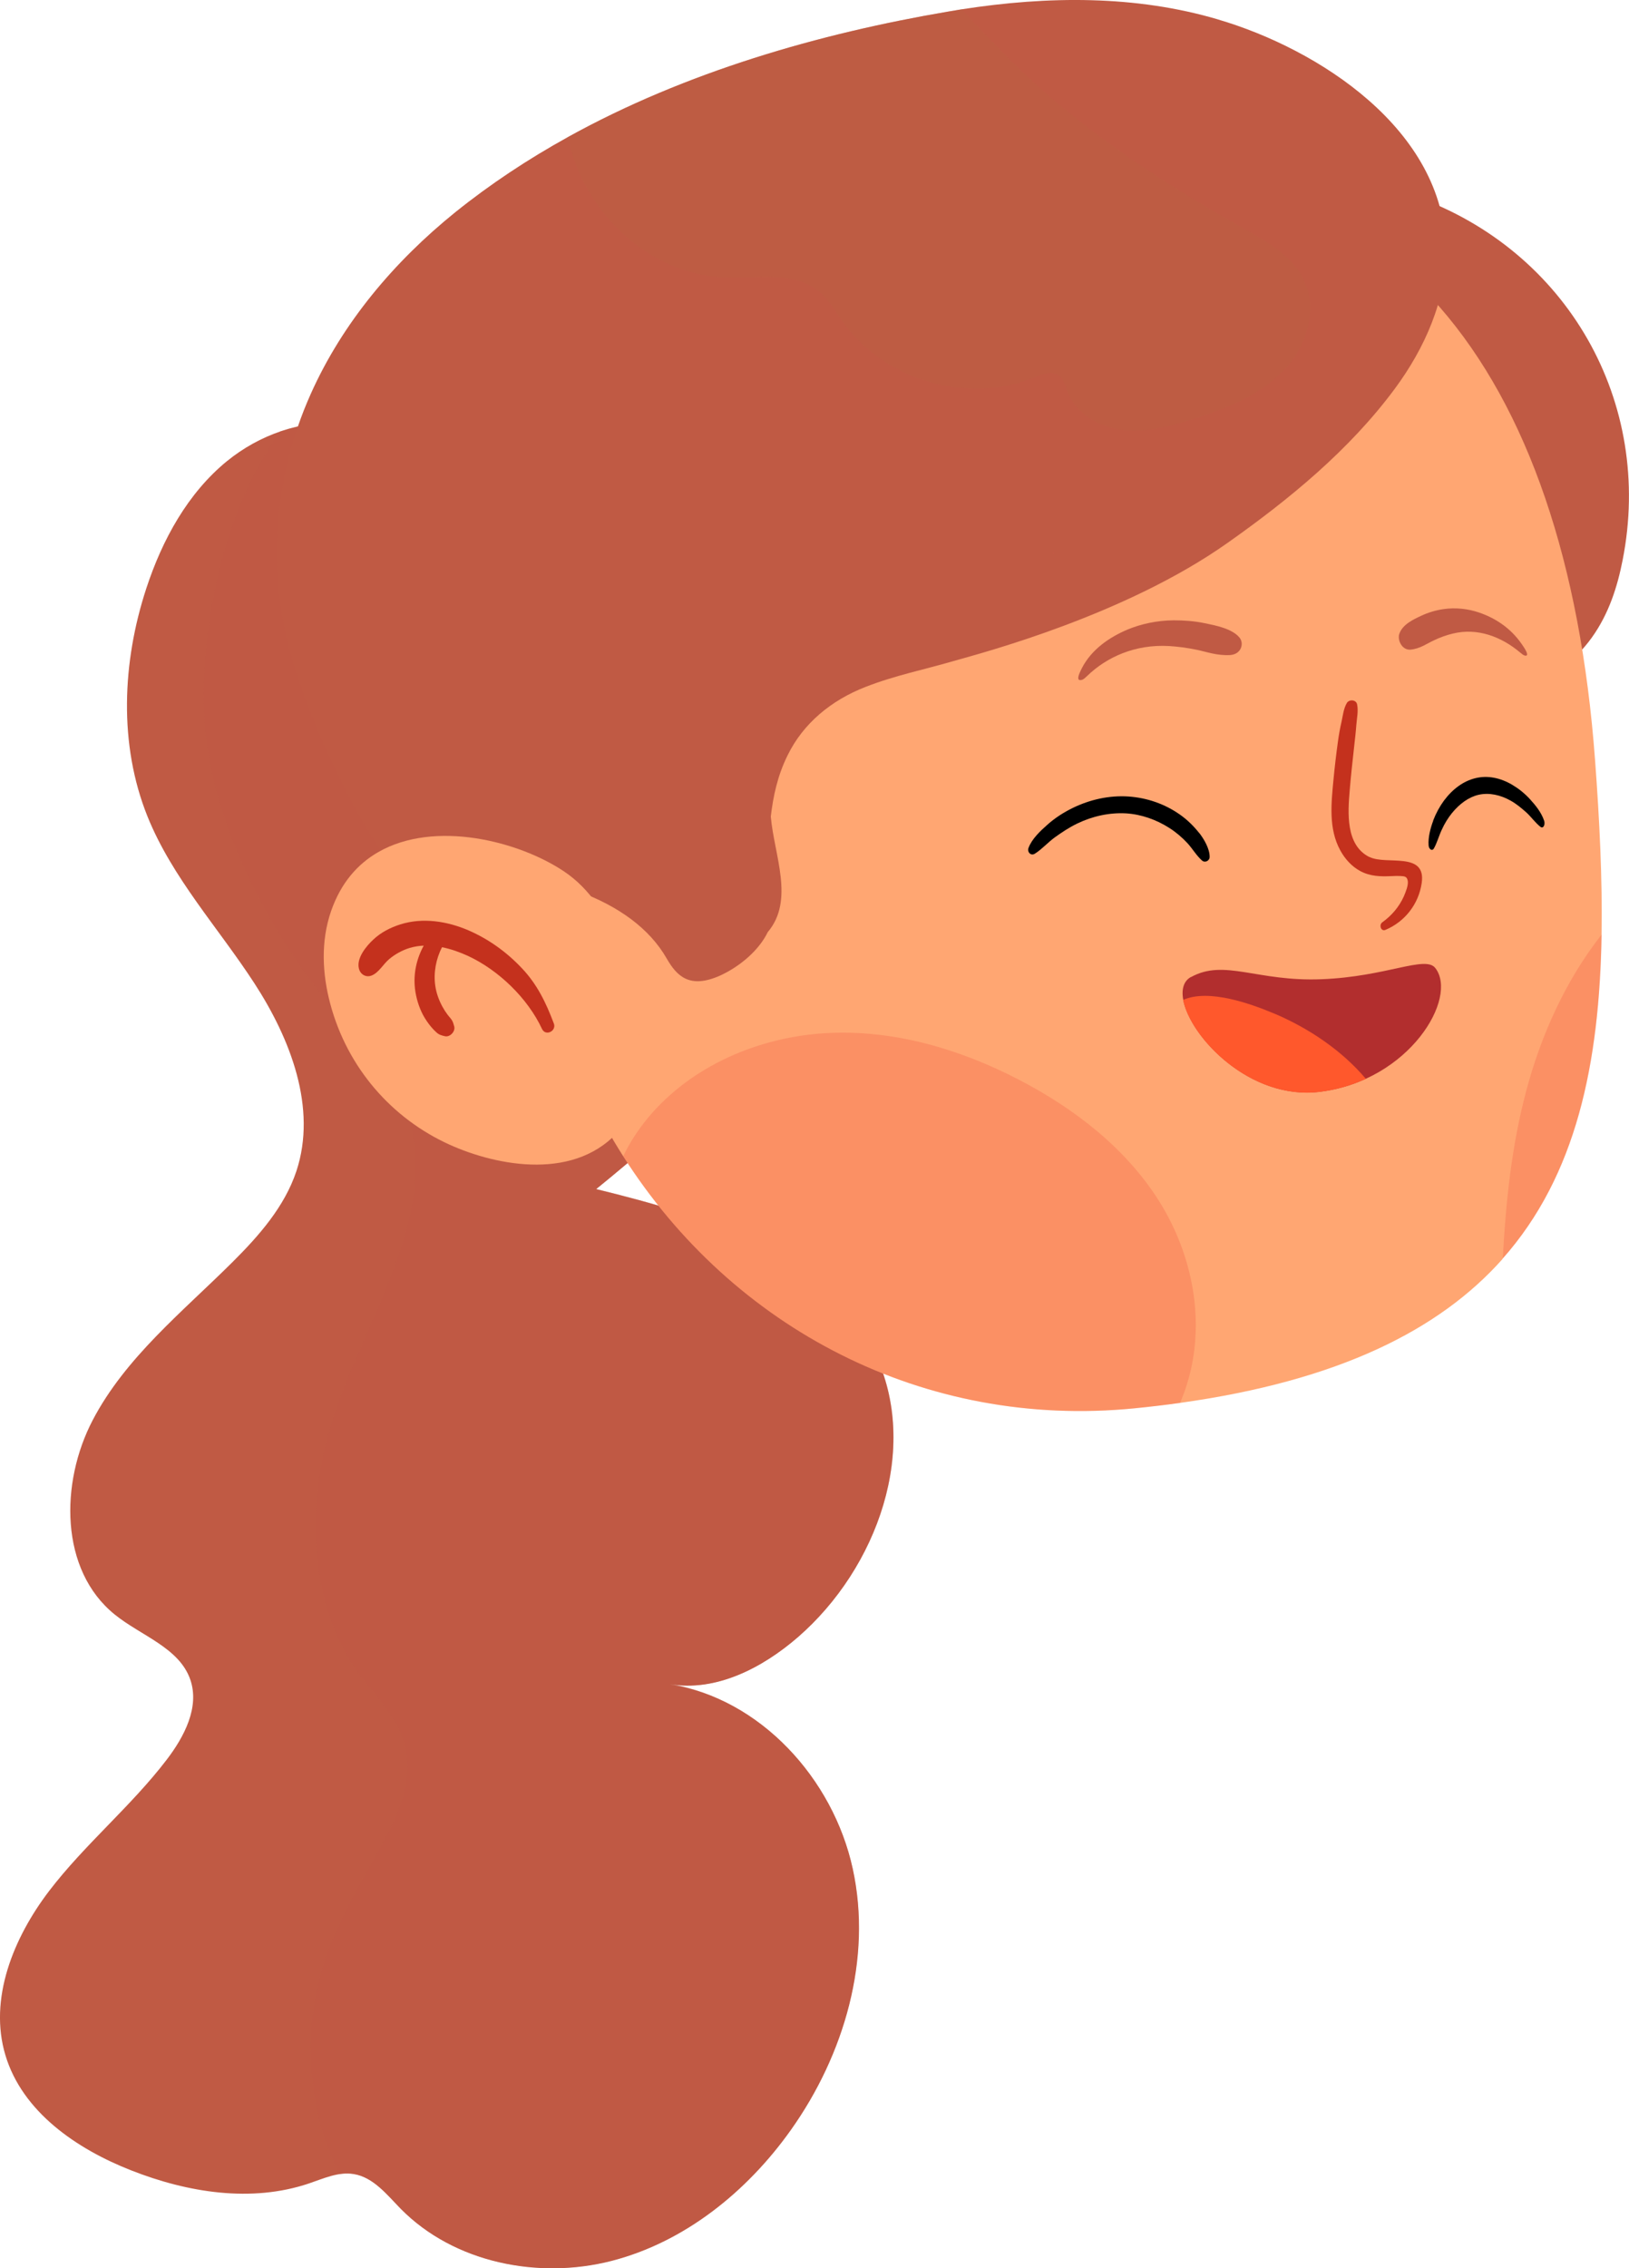 <?xml version="1.0" encoding="UTF-8"?><svg xmlns="http://www.w3.org/2000/svg" width="122.83" height="170.95" viewBox="0 0 122.83 170.95"><g style="isolation:isolate;"><g id="_Слой_2"><g id="_Слой_1-2"><path d="m17.13,34.74c-2.98,2.43-4.9,5.95-6.1,9.61-1.82,5.55-2.09,11.76.09,17.18,1.87,4.64,5.35,8.4,8.07,12.59,2.72,4.19,4.73,9.39,3.16,14.14-.89,2.68-2.82,4.87-4.82,6.86-3.78,3.76-8.07,7.19-10.54,11.91-2.47,4.72-2.49,11.3,1.66,14.65,1.99,1.61,4.87,2.5,5.7,4.91.71,2.07-.45,4.29-1.78,6.03-2.69,3.52-6.18,6.38-8.87,9.9-2.69,3.53-4.57,8.13-3.29,12.38,1.28,4.26,5.36,7.06,9.5,8.68,4.25,1.67,9.05,2.44,13.38.98,1.1-.37,2.23-.9,3.38-.71,1.49.24,2.51,1.56,3.56,2.63,4.01,4.06,10.35,5.33,15.87,3.92,5.53-1.42,10.24-5.23,13.54-9.88,4.02-5.66,6.14-12.9,4.66-19.68s-6.95-12.81-13.81-13.91c3.5.59,6.99-1.22,9.67-3.54,6-5.21,9.25-14.26,5.79-21.42-3.66-7.57-12.84-10.35-21-12.35,3.03-2.47,6.11-5,8.27-8.26,5.59-8.47,3.59-20.22-2.08-28.64-3.26-4.85-7.55-8.88-12.12-12.47-2.33-1.83-4.75-3.55-7.19-5.25-1.92-1.33-3.61-2.91-6-3.1-3.14-.25-6.29.88-8.71,2.85Z" style="fill:#c05a44; stroke-width:0px;"/><path d="m50.5,126.92c3.5.59,6.99-1.22,9.67-3.54,6-5.21,9.25-14.26,5.79-21.42-3.66-7.57-12.84-10.35-21-12.35,3.03-2.47,6.11-5,8.27-8.26,5.59-8.47,3.59-20.22-2.08-28.64-3.26-4.85-7.55-8.88-12.12-12.47-2.34-1.83-4.75-3.55-7.19-5.25-1.92-1.33-3.61-2.91-6-3.1-1.61-.13-3.22.11-4.73.63-.29.43-.57.85-.84,1.28-3.27,5.24-4.67,11.64-4.91,17.75-.23,5.97,1.82,11.92,4.68,17.08,1.31,2.37,2.8,4.64,4.53,6.72,1.37,1.65,2.85,3.21,4.11,4.94,1.19,1.63,2.13,3.46,2.48,5.47.43,2.46.04,4.95-.64,7.33-1.59,5.57-4.79,10.56-6.07,16.23-1.25,5.55-.84,12.18,2.65,16.87,1.42,1.91,3.27,3.62,3.57,6.1.34,2.73-1.1,5.37-2.4,7.67-1.45,2.58-2.92,5.14-3.84,7.97-.9,2.78-1.18,5.67-.91,8.58.24,2.55.92,5.07,2.06,7.33.36-.05.71-.07,1.07-.01,1.49.24,2.51,1.56,3.56,2.63,4.01,4.06,10.35,5.33,15.87,3.92,5.53-1.42,10.24-5.23,13.54-9.88,4.02-5.66,6.14-12.9,4.66-19.68-1.47-6.78-6.95-12.81-13.81-13.91Z" style="fill:#c05a44; mix-blend-mode:multiply; opacity:.44; stroke-width:0px;"/><path d="m106.72,14.8c11.46,4.09,17.98,15.51,15.63,27.41-.39,1.99-1.03,4.04-2.33,5.85-1.3,1.81-3.34,3.38-5.58,3.81-4.04.79-6.92-2.11-9.04-4.77-3.62-4.56-7.2-9.21-9.5-14.55-1.7-3.95-4.13-10.81-1.91-15.57,2.1-4.5,9.48-3.34,12.72-2.18Z" style="fill:#c05a44; stroke-width:0px;"/><path d="m113.31,94.87c-4.77,5.37-12.38,9.19-24.33,10.86-1.11.16-2.25.29-3.44.41-15.87,1.57-30.29-6.02-38.55-19-3.84-6.03-6.37-13.24-7.09-21.26-2.34-26.16,15.67-50.21,40.21-52.8,24.45-2.59,37.97,14.64,40.16,44.19.34,4.57.56,8.99.49,13.16-.16,9.71-1.89,18.16-7.47,24.44Z" style="fill:#ffa672; stroke-width:0px;"/><path d="m91.86,1.47c-6.21-1.84-12.84-1.78-19.34-.77-.36.06-.71.12-1.07.18-9.62,1.64-19.74,4.53-28.63,9.45-3,1.66-5.85,3.54-8.51,5.68-4.59,3.71-8.48,8.31-10.88,13.68-2.93,6.55-3.22,13.57-1.48,19.72,1.73,6.14,6.65,16.23,9.65,17.74,2.63,1.34,9.36-.96,11.99.02,3.05,1.12,5.39,2.81,6.68,5.07.77,1.34,1.74,2.31,4.04,1.28,1.54-.71,2.94-1.94,3.58-3.27,2.04-2.4.48-5.8.23-8.71.18-1.52.5-3.07,1.27-4.62,1.18-2.41,3.29-4.14,5.85-5.14,2.24-.88,4.49-1.32,6.66-1.96,2.37-.67,12.96-3.47,20.64-8.89,4.64-3.27,9.2-7,12.63-11.63,2.25-3.04,3.91-6.73,3.85-10.49-.13-9.06-9.62-15.12-17.17-17.34Z" style="fill:#c05a44; stroke-width:0px;"/><path d="m96.66,28.04c-1.79,1.81-4.23,2.75-6.65,3.53-1.72.54-3.5,1.03-5.3.84-1.79-.2-3.59-1.22-4.22-2.91-.17-.43-.28-.94-.65-1.21-.53-.38-1.27-.1-1.88.16-4.98,2.04-11.26.22-14.38-4.16-.58-.82-1.08-1.72-1.86-2.35-1.9-1.55-4.67-.95-7.11-1.04-5.69-.21-10.68-4.98-11.78-10.57,8.89-4.92,19.01-7.82,28.63-9.45.36-.06.71-.12,1.07-.18.99,1.14,2.06,2.2,2.96,3.13,5.3,5.47,11.73,9.71,18.33,13.42,1.76.99,3.63,2.04,4.49,3.86,1.1,2.28.15,5.14-1.64,6.94Z" style="fill:#bb6142; mix-blend-mode:screen; opacity:.41; stroke-width:0px;"/><path d="m79.45,41.74s0-.03-.02-.04c-.05-.07-.07-.1.02.04Z" style="fill:#ff5560; stroke-width:0px;"/><path d="m28.52,64.22c-1.55.89-2.81,2.31-3.55,4.43-.81,2.33-.66,4.8-.06,7.03,1.29,4.8,4.63,8.62,8.99,10.59,3.61,1.63,9.63,2.79,12.93-1.24,1.47-1.79,1.65-4.23,1.43-6.39-.47-4.7-1.84-10.35-5.71-12.95-3.43-2.31-9.78-3.91-14.03-1.47Z" style="fill:#ffa672; stroke-width:0px;"/><path d="m41.75,77.11c-.58-1.54-1.25-2.93-2.4-4.14-1.14-1.21-2.5-2.19-4.02-2.85-1.6-.69-3.45-.99-5.15-.45-.75.24-1.46.6-2.04,1.15-.54.5-1.27,1.4-1.08,2.17.11.46.55.71.99.52.53-.23.85-.85,1.29-1.22.45-.38,1-.68,1.56-.85.35-.1.7-.16,1.05-.17-.54.98-.79,2.1-.66,3.24.08.69.29,1.38.61,1.99.18.33.4.65.64.93.11.13.23.25.36.37.2.19.4.24.67.3.37.07.78-.37.68-.74-.05-.18-.09-.35-.2-.51-.09-.13-.2-.24-.29-.36-.15-.2-.28-.4-.4-.62-.27-.5-.46-1.02-.54-1.58-.14-.97.05-2.02.51-2.9.67.13,1.33.37,1.95.65,2.31,1.07,4.51,3.19,5.59,5.51.27.57,1.11.16.89-.42Z" style="fill:#c4311d; stroke-width:0px;"/><g style="opacity:.2;"><path d="m89.51,104.29c-.15.49-.33.97-.53,1.44-1.11.16-2.25.29-3.44.41-15.87,1.57-30.29-6.02-38.55-19,.49-1.02,1.11-1.97,1.83-2.85,3.3-3.99,8.46-6.16,13.54-6.43,5.07-.27,10.04,1.22,14.46,3.51,4.24,2.2,8.11,5.2,10.62,9.22,2.49,4,3.5,9.07,2.07,13.7Z" style="fill:#ec372f; stroke-width:0px;"/><path d="m113.31,94.87c.23-4.24.66-8.5,1.78-12.69,1.11-4.17,2.97-8.31,5.68-11.75-.16,9.71-1.89,18.16-7.47,24.44Z" style="fill:#ec372f; stroke-width:0px;"/></g><path d="m89.8,73.64c2.54-1.4,4.98.36,9.86.16,4.87-.19,7.8-1.81,8.56-.85,1.76,2.24-1.93,8.49-8.68,9.33-6.76.85-12.28-7.25-9.74-8.65Z" style="fill:#b22e2e; stroke-width:0px;"/><path d="m96.16,76.42c2.47,1.06,4.98,2.7,6.83,4.89-1.03.47-2.19.82-3.46.98-5.28.66-9.79-4.13-10.32-6.93,1.93-.86,5.13.29,6.94,1.06Z" style="fill:#ff582c; stroke-width:0px;"/><path d="m81.39,50.75c.06-.14.14-.3.2-.42.73-1.4,2.06-2.3,3.42-2.88,1.01-.42,2.21-.69,3.49-.7.74,0,1.53.05,2.35.22.82.17,2.04.4,2.61,1.08.36.43.15,1.27-.72,1.32-.97.05-1.75-.24-2.51-.4-.73-.15-1.42-.24-2.07-.28-2.59-.15-4.73.85-6.17,2.24-.14.13-.27.27-.42.31-.34.09-.3-.18-.18-.49Z" style="fill:#c05a44; stroke-width:0px;"/><path d="m114.99,48.92c-.08-.13-.17-.27-.25-.38-.87-1.26-2.06-1.98-3.2-2.37-.84-.29-1.78-.4-2.72-.26-.54.08-1.11.24-1.66.5-.56.26-1.4.64-1.65,1.36-.16.46.2,1.25.85,1.19.72-.07,1.22-.45,1.74-.69.5-.24.98-.41,1.45-.52,1.86-.46,3.67.25,5.05,1.41.13.11.27.23.38.25.27.05.17-.21.01-.49Z" style="fill:#c05a44; stroke-width:0px;"/><path d="m90.42,62.78c-.42-.53-.89-.99-1.44-1.38-1.15-.81-2.48-1.27-3.88-1.37-1.46-.1-2.92.23-4.23.87-.69.34-1.33.75-1.91,1.27-.53.47-1.16,1.06-1.41,1.74-.11.3.17.62.48.43.54-.34.97-.84,1.49-1.22.54-.39,1.1-.76,1.7-1.05,1.13-.55,2.42-.84,3.68-.77,1.16.07,2.3.48,3.27,1.1.49.31.96.71,1.36,1.14.38.41.68.94,1.1,1.31.23.21.59.02.58-.28,0-.61-.43-1.34-.79-1.8Z" style="stroke-width:0px;"/><path d="m108.06,61.85c.22-.57.49-1.06.81-1.5.67-.9,1.48-1.48,2.37-1.7.93-.23,1.89-.03,2.79.5.47.28.92.63,1.34,1.09.38.42.84.96,1.06,1.61.1.29-.06.63-.27.47-.38-.29-.7-.75-1.06-1.08-.38-.34-.77-.66-1.18-.89-.78-.44-1.63-.63-2.43-.45-.74.17-1.43.67-2.01,1.38-.29.36-.56.79-.77,1.26-.21.44-.36,1-.59,1.4-.13.23-.38.07-.4-.23-.05-.6.16-1.37.35-1.86Z" style="stroke-width:0px;"/><path d="m103.25,64.59c-1.8-.9-1.62-3.35-1.48-5.02.09-1.09.21-2.17.33-3.25.06-.56.13-1.12.17-1.68.04-.52.16-1.03.06-1.55-.07-.37-.61-.4-.78-.1-.24.42-.29.91-.39,1.38-.12.51-.21,1.02-.28,1.54-.13.94-.24,1.88-.33,2.82-.17,1.78-.39,3.73.51,5.36.34.63.86,1.21,1.49,1.55.75.41,1.54.43,2.37.39.22-.01.43-.02.65-.01.35.02.52.03.58.38.05.34-.17.85-.3,1.16-.35.78-.92,1.45-1.62,1.95-.27.19-.11.72.24.57,1.47-.62,2.5-1.95,2.73-3.53.35-2.41-2.67-1.33-3.93-1.96Z" style="fill:#c4311d; stroke-width:0px;"/></g></g></g></svg>